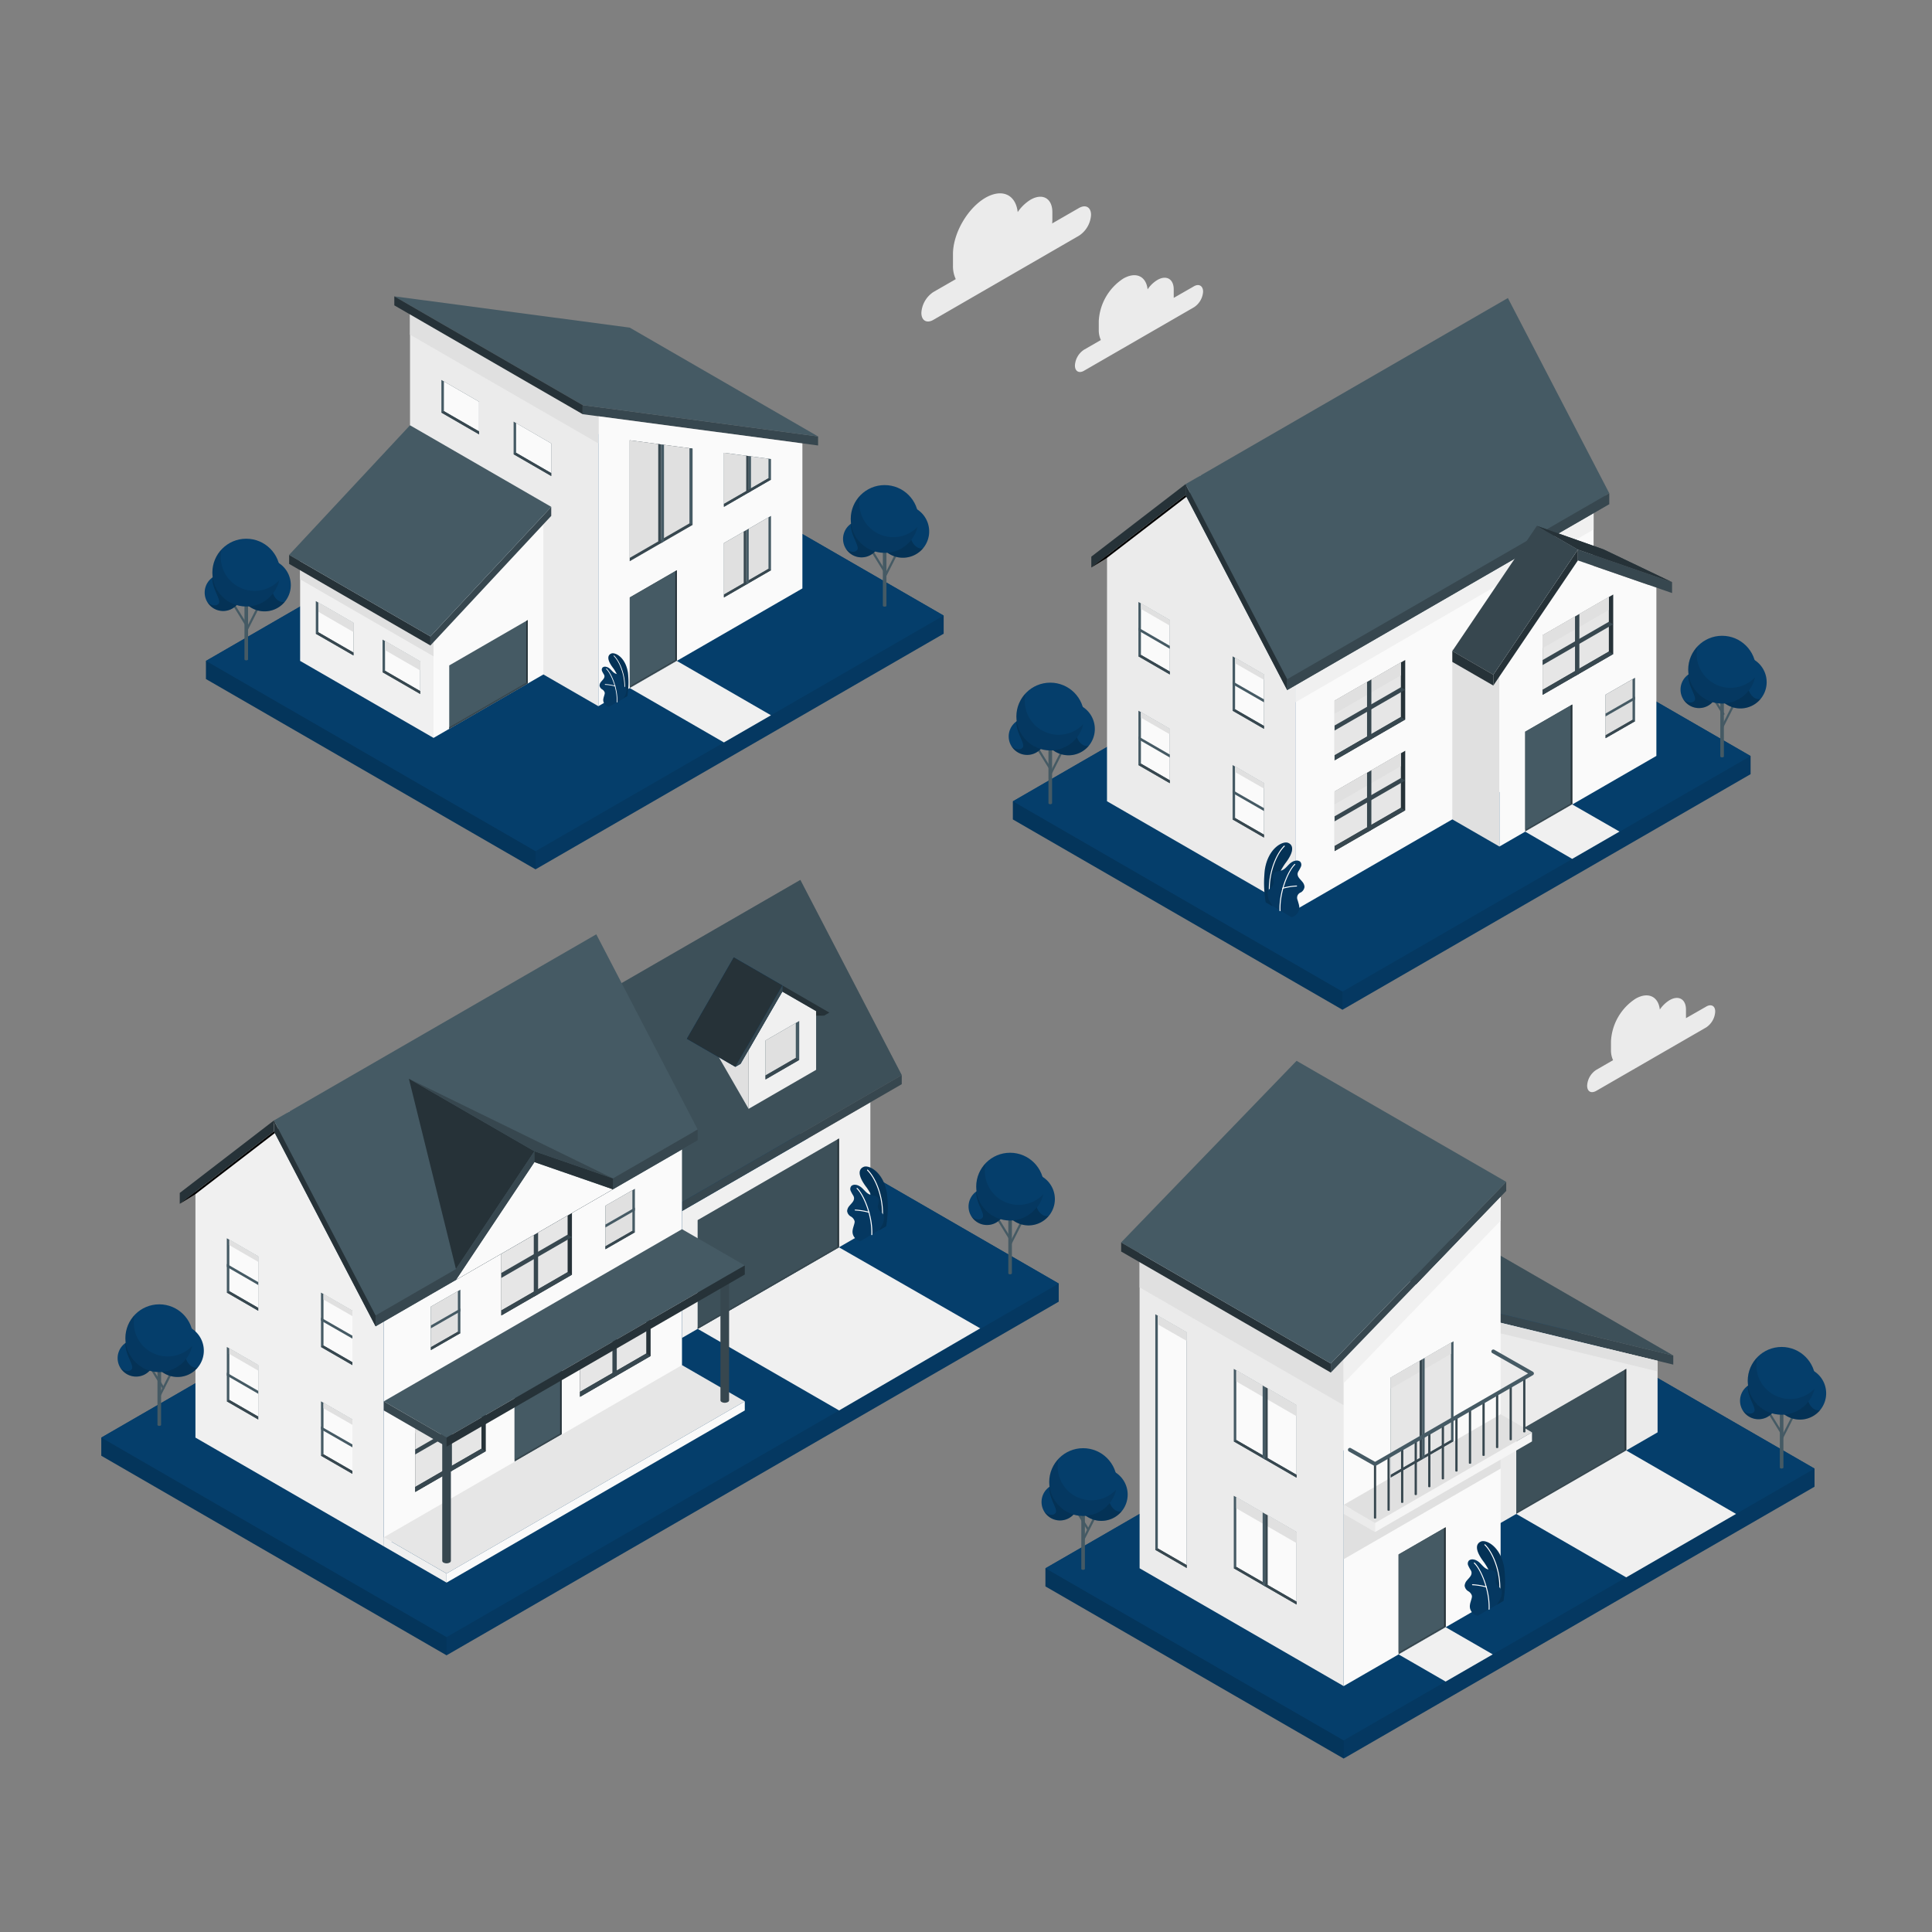 <svg xmlns="http://www.w3.org/2000/svg" viewBox="0 0 500 500"><rect x="0" y="0" width="500" height="500" fill="#808080" stroke="none"/><g id="freepik--house-4--inject-17"><g id="freepik--Yard--inject-17"><polygon points="270.56 410.56 270.56 405.87 392.42 335.52 469.6 380.07 469.6 384.76 347.74 455.11 270.56 410.56" style="fill:#053E6B"></polygon><polygon points="270.56 405.87 347.74 450.42 469.6 380.07 392.42 335.52 270.56 405.87" style="fill:#053E6B"></polygon><polygon points="270.56 405.87 347.74 450.42 347.74 455.11 270.56 410.56 270.56 405.87" style="opacity:0.15"></polygon><polygon points="347.74 450.42 469.6 380.07 469.6 384.76 347.74 455.11 347.74 450.42" style="opacity:0.1"></polygon></g><g id="freepik--House--inject-17"><polygon points="370.07 388.28 384.29 396.49 384.29 340.89 335.54 312.75 335.55 368.35 370.07 388.28" style="fill:#ebebeb"></polygon><polygon points="380.23 340.36 433.04 353.16 433.04 350.81 380.23 338.02 380.23 340.36" style="fill:#37474f"></polygon><polygon points="331.49 309.86 380.23 338.02 433.04 350.81 384.3 322.66 331.49 309.86" style="fill:#455a64"></polygon><polygon points="331.49 309.86 380.23 338.02 433.04 350.81 384.3 322.66 331.49 309.86" style="fill:#37474f;opacity:0.5"></polygon><polygon points="331.49 309.86 380.23 338.02 380.23 340.36 331.49 312.21 331.49 309.86" style="fill:#263238"></polygon><polygon points="384.29 396.49 428.98 370.69 428.98 352.17 384.29 341.35 384.29 396.49" style="fill:#ebebeb"></polygon><polygon points="384.29 344.09 428.98 354.92 428.98 352.17 384.29 341.35 384.29 344.09" style="fill:#e0e0e0"></polygon><polygon points="392.41 391.8 392.41 370.69 420.86 354.28 420.86 375.38 392.41 391.8" style="fill:#455a64"></polygon><polygon points="392.41 391.8 392.41 370.69 420.86 354.28 420.86 375.38 392.41 391.8" style="fill:#37474f;opacity:0.5"></polygon><polygon points="420.86 354.28 420.47 354.5 420.47 375.16 420.86 375.37 420.86 354.28" style="fill:#263238"></polygon><polygon points="420.46 375.17 392.41 391.36 392.41 391.8 420.86 375.38 420.46 375.17" style="fill:#37474f"></polygon><polygon points="347.74 436.36 347.74 351.93 294.93 321.44 294.93 405.87 347.74 436.36" style="fill:#ebebeb"></polygon><polygon points="294.93 321.44 294.93 333.17 347.74 363.66 347.74 351.93 294.93 321.44" style="fill:#e0e0e0"></polygon><polygon points="307.12 344.81 298.99 340.13 298.99 401.1 307.12 405.79 307.12 344.81" style="fill:#455a64"></polygon><polygon points="299.64 400.73 299.64 340.5 307.12 344.81 307.12 405.04 299.64 400.73" style="fill:#fafafa"></polygon><polygon points="299.64 340.5 307.12 344.81 307.12 347.04 299.64 342.75 299.64 340.5" style="fill:#e0e0e0"></polygon><polygon points="298.99 401.1 299.64 400.73 307.12 405.04 307.12 405.79 298.99 401.1" style="fill:#37474f"></polygon><polygon points="335.55 363.66 319.3 354.27 319.3 373.04 335.55 382.42 335.55 363.66" style="fill:#455a64"></polygon><polygon points="319.95 372.67 319.95 354.65 335.55 363.66 335.55 381.67 319.95 372.67" style="fill:#fafafa"></polygon><polygon points="319.95 354.65 319.95 357.52 335.55 366.53 335.55 363.66 319.95 354.65" style="fill:#e0e0e0"></polygon><polygon points="319.3 373.04 319.95 372.67 335.55 381.67 335.55 382.42 319.3 373.04" style="fill:#37474f"></polygon><polygon points="326.77 358.59 327.42 358.96 327.42 377.73 326.77 377.36 326.77 358.59" style="fill:#455a64"></polygon><polygon points="327.42 358.96 327.42 377.73 328.08 377.35 328.08 359.34 327.42 358.96" style="fill:#37474f"></polygon><polygon points="335.55 396.49 319.3 387.11 319.3 405.87 335.55 415.25 335.55 396.49" style="fill:#455a64"></polygon><polygon points="319.95 405.5 319.95 387.48 335.55 396.49 335.55 414.5 319.95 405.5" style="fill:#fafafa"></polygon><polygon points="319.95 387.48 319.95 390.35 335.55 399.36 335.55 396.49 319.95 387.48" style="fill:#e0e0e0"></polygon><polygon points="319.3 405.87 319.95 405.5 335.55 414.5 335.55 415.25 319.3 405.87" style="fill:#37474f"></polygon><polygon points="326.77 391.42 327.42 391.8 327.42 410.56 326.77 410.19 326.77 391.42" style="fill:#455a64"></polygon><polygon points="327.42 391.8 327.42 410.56 328.08 410.19 328.08 392.17 327.42 391.8" style="fill:#37474f"></polygon><polygon points="347.74 351.93 388.36 309.72 388.36 412.91 347.74 436.36 347.74 351.93" style="fill:#fafafa"></polygon><polygon points="388.36 380.07 347.74 403.52 347.74 391.8 388.36 368.16 388.36 380.07" style="fill:#e0e0e0"></polygon><polygon points="347.74 357.97 388.36 315.91 388.36 309.72 347.74 351.93 347.74 357.97" style="fill:#f0f0f0"></polygon><polygon points="359.92 356.51 376.17 347.13 376.17 373.04 359.92 382.42 359.92 356.51" style="fill:#455a64"></polygon><polygon points="375.52 372.67 375.52 347.51 359.92 356.51 359.92 381.67 375.52 372.67" style="fill:#e6e6e6"></polygon><polygon points="375.52 347.51 375.52 350.38 359.92 359.38 359.92 356.51 375.52 347.51" style="fill:#e0e0e0"></polygon><polygon points="376.17 373.04 375.52 372.67 359.92 381.67 359.92 382.42 376.17 373.04" style="fill:#37474f"></polygon><polygon points="368.7 351.45 368.05 351.82 368.05 377.73 368.7 377.36 368.7 351.45" style="fill:#455a64"></polygon><polygon points="368.05 351.82 368.05 377.73 367.39 377.35 367.39 352.2 368.05 351.82" style="fill:#37474f"></polygon><polygon points="361.95 428.16 361.95 402.29 374.14 395.26 374.14 421.12 361.95 428.16" style="fill:#37474f"></polygon><polygon points="373.75 420.83 373.75 395.48 361.95 402.29 361.95 427.64 373.75 420.83" style="fill:#455a64"></polygon><polygon points="374.14 395.26 373.75 395.48 373.75 420.83 374.14 421.12 374.14 395.26" style="fill:#263238"></polygon><polygon points="347.74 389.45 388.36 366 396.48 370.69 355.86 394.14 347.74 389.45" style="fill:#e0e0e0"></polygon><polygon points="347.74 389.45 347.74 391.8 355.86 396.49 355.86 394.14 347.74 389.45" style="fill:#ebebeb"></polygon><polygon points="355.86 394.14 396.48 370.69 396.48 373.04 355.86 396.49 355.86 394.14" style="fill:#f5f5f5"></polygon><path d="M356.15,378.9v13.94a.13.13,0,0,1-.08.12.45.45,0,0,1-.42,0,.13.13,0,0,1-.08-.12V378.9Z" style="fill:#37474f"></path><path d="M359.66,376.87v13.94a.12.12,0,0,1-.08.12.45.45,0,0,1-.42,0,.12.12,0,0,1-.08-.12V376.87Z" style="fill:#37474f"></path><path d="M363.18,374.85v13.94s0,.08-.09.12a.51.51,0,0,1-.42,0,.17.17,0,0,1-.08-.12V374.85Z" style="fill:#37474f"></path><path d="M366.69,372.82v13.94a.15.15,0,0,1-.09.12.45.45,0,0,1-.42,0,.15.15,0,0,1-.08-.12V372.82Z" style="fill:#37474f"></path><path d="M370.2,370.79v13.94a.15.15,0,0,1-.09.12.43.43,0,0,1-.41,0,.15.15,0,0,1-.09-.12V370.79Z" style="fill:#37474f"></path><path d="M373.71,368.76V382.7a.14.14,0,0,1-.09.12.43.43,0,0,1-.41,0,.14.14,0,0,1-.09-.12V368.76Z" style="fill:#37474f"></path><path d="M377.22,366.74v13.94s0,.08-.09.12a.49.49,0,0,1-.41,0q-.09-.06-.09-.12V366.74Z" style="fill:#37474f"></path><path d="M380.73,364.71v13.94a.15.15,0,0,1-.08.12.45.45,0,0,1-.42,0,.15.15,0,0,1-.09-.12V364.71Z" style="fill:#37474f"></path><path d="M384.24,362.68v13.94a.14.14,0,0,1-.08.12.45.45,0,0,1-.42,0,.14.14,0,0,1-.09-.12V362.68Z" style="fill:#37474f"></path><path d="M387.75,360.66V374.6a.14.14,0,0,1-.08.12.51.51,0,0,1-.42,0q-.09-.06-.09-.12V360.66Z" style="fill:#37474f"></path><path d="M391.26,358.63v13.94a.13.13,0,0,1-.08.12.45.45,0,0,1-.42,0,.13.13,0,0,1-.08-.12V358.63Z" style="fill:#37474f"></path><path d="M394.78,356.6v13.94a.14.14,0,0,1-.09.12.45.45,0,0,1-.42,0,.14.14,0,0,1-.08-.12V356.6Z" style="fill:#37474f"></path><path d="M355.86,379.4a.45.45,0,0,1-.25-.07l-6.53-3.7a.5.5,0,0,1,.49-.87l6.29,3.56,39.61-22.87-9.25-5.26a.5.5,0,1,1,.5-.87l10,5.69a.52.52,0,0,1,.25.44.5.5,0,0,1-.25.43l-40.62,23.45A.45.45,0,0,1,355.86,379.4Z" style="fill:#455a64"></path><polygon points="344.41 355.22 389.81 308.21 389.81 305.86 344.41 352.87 344.41 355.22" style="fill:#37474f"></polygon><polygon points="344.41 355.22 290.15 323.89 290.15 321.54 344.41 352.87 344.41 355.22" style="fill:#263238"></polygon><polygon points="335.55 274.54 389.81 305.86 344.41 352.87 290.15 321.54 335.55 274.54" style="fill:#455a64"></polygon><polygon points="420.86 375.38 449.29 391.8 420.86 408.22 392.41 391.8 420.86 375.38" style="fill:#f0f0f0"></polygon><polygon points="374.14 421.12 361.95 428.16 374.13 435.19 386.32 428.15 374.14 421.12" style="fill:#f0f0f0"></polygon></g><g id="freepik--Plants--inject-17"><g id="freepik--plants--inject-17"><path d="M387.37,415.33l1.73-1a29.64,29.64,0,0,0,.2-8.51c-.87-5.53-4.63-7.43-6-6.88s-1.69,2.18.78,5.38A18.45,18.45,0,0,1,387.37,415.33Z" style="fill:#053E6B"></path><g style="opacity:0.2"><path d="M387.37,415.33l1.73-1a29.64,29.64,0,0,0,.2-8.51c-.87-5.53-4.63-7.43-6-6.88s-1.69,2.18.78,5.38A18.45,18.45,0,0,1,387.37,415.33Z"></path></g><path d="M388,413.13h0a.12.12,0,0,1-.11-.14c.72-5.17-1.37-10.84-3.7-13.13a.12.12,0,0,1,0-.17.14.14,0,0,1,.18,0c2.38,2.33,4.5,8.09,3.77,13.35A.11.11,0,0,1,388,413.13Z" style="fill:#fff"></path><path d="M382.56,418.1c-.27.16-.83-.19-1.05-.33a2.63,2.63,0,0,1-.87-1,2.37,2.37,0,0,1-.21-1.46,5.32,5.32,0,0,1,.18-.79c.07-.25.15-.5.22-.75a2,2,0,0,0,.11-.77,2,2,0,0,0-.94-1.19,1.92,1.92,0,0,1-.95-1.43,2.32,2.32,0,0,1,.55-1.31c.3-.38.66-.71.93-1.11a1.56,1.56,0,0,0,.31-1,1.59,1.59,0,0,0-.21-.6,8.47,8.47,0,0,1-.66-1.22,1.2,1.2,0,0,1,.21-1.29,1.43,1.43,0,0,1,1.07-.27,2.45,2.45,0,0,1,1,.35c1,.55,1.56,1.73,2.61,2.15a10.69,10.69,0,0,0,1.27.31,1.59,1.59,0,0,1,1.05.72c.39.77-.33,1.72-.06,2.54s.94,1,1.34,1.65a1.57,1.57,0,0,1,.18.95,4.33,4.33,0,0,1-.4,1.6,11.36,11.36,0,0,1-.87,1.45Z" style="fill:#053E6B"></path><g style="opacity:0.1"><path d="M382.56,418.1c-.27.16-.83-.19-1.05-.33a2.63,2.63,0,0,1-.87-1,2.37,2.37,0,0,1-.21-1.46,5.32,5.32,0,0,1,.18-.79c.07-.25.15-.5.22-.75a2,2,0,0,0,.11-.77,2,2,0,0,0-.94-1.19,1.92,1.92,0,0,1-.95-1.43,2.32,2.32,0,0,1,.55-1.31c.3-.38.66-.71.93-1.11a1.56,1.56,0,0,0,.31-1,1.59,1.59,0,0,0-.21-.6,8.47,8.47,0,0,1-.66-1.22,1.2,1.2,0,0,1,.21-1.29,1.43,1.43,0,0,1,1.07-.27,2.45,2.45,0,0,1,1,.35c1,.55,1.56,1.73,2.61,2.15a10.69,10.69,0,0,0,1.27.31,1.59,1.59,0,0,1,1.05.72c.39.77-.33,1.72-.06,2.54s.94,1,1.34,1.65a1.57,1.57,0,0,1,.18.95,4.33,4.33,0,0,1-.4,1.6,11.36,11.36,0,0,1-.87,1.45Z"></path></g><path d="M385.37,416.6h0a.12.12,0,0,1-.12-.12c.2-4.9-2.1-10.31-3.78-11.88a.12.12,0,1,1,.17-.18c1.71,1.6,4.06,7.1,3.86,12.07A.13.13,0,0,1,385.37,416.6Z" style="fill:#fff"></path><path d="M384.64,410.82h0a16.82,16.82,0,0,0-3.55-.57.12.12,0,0,1-.12-.13.12.12,0,0,1,.13-.12,16.77,16.77,0,0,1,3.62.59.12.12,0,0,1,.08.15A.14.14,0,0,1,384.64,410.82Z" style="fill:#fff"></path></g><rect x="459.22" y="369.1" width="6.81" height="0.56" transform="translate(-76.15 614.68) rotate(-63.09)" style="fill:#455a64"></rect><rect x="459.18" y="365.44" width="0.56" height="5.71" transform="translate(-125.05 296.96) rotate(-31.76)" style="fill:#455a64"></rect><path d="M461.55,365.15v14.64a.26.26,0,0,1-.14.19.76.76,0,0,1-.66,0,.25.25,0,0,1-.13-.19V365.15Z" style="fill:#455a64"></path><path d="M472.61,360.59a6.8,6.8,0,1,1-6.79-6.8A6.79,6.79,0,0,1,472.61,360.59Z" style="fill:#053E6B"></path><path d="M468,358.85c.87-2.76,1.81-3.84,1.22-4.18a6.8,6.8,0,1,0,1.89,10.25C469.05,365.51,466.81,362.43,468,358.85Z" style="opacity:0.2"></path><path d="M459.88,362.52a4.78,4.78,0,1,1-4.77-4.78A4.77,4.77,0,0,1,459.88,362.52Z" style="fill:#053E6B"></path><path d="M455.11,357.74a4.75,4.75,0,0,0-2.8.9c-.12,2.92,2.35,5.76,1.66,6.72s-2.4.37-3-.44a4.77,4.77,0,1,0,4.13-7.18Z" style="opacity:0.2"></path><circle cx="461.08" cy="357.36" r="8.77" style="fill:#053E6B"></circle><path d="M469.61,359.37a8.76,8.76,0,1,1-12.84-9.64,8.89,8.89,0,0,0-2,1.61,8.76,8.76,0,0,0,14.89,8Z" style="opacity:0.1"></path><rect x="278.44" y="395.29" width="6.81" height="0.56" transform="translate(-198.46 467.83) rotate(-63.09)" style="fill:#455a64"></rect><rect x="278.41" y="391.64" width="0.56" height="5.71" transform="matrix(0.85, -0.53, 0.53, 0.85, -165.9, 205.73)" style="fill:#455a64"></rect><path d="M280.77,391.34V406a.22.22,0,0,1-.14.19.68.68,0,0,1-.65,0,.22.22,0,0,1-.14-.19V391.34Z" style="fill:#455a64"></path><path d="M291.84,386.78A6.8,6.8,0,1,1,285,380,6.8,6.8,0,0,1,291.84,386.78Z" style="fill:#053E6B"></path><path d="M287.17,385.05c.88-2.76,1.81-3.84,1.22-4.18a6.8,6.8,0,1,0,1.89,10.24C288.27,391.7,286,388.63,287.17,385.05Z" style="opacity:0.2"></path><path d="M279.11,388.71a4.78,4.78,0,1,1-4.78-4.78A4.78,4.78,0,0,1,279.11,388.71Z" style="fill:#053E6B"></path><path d="M274.33,383.93a4.79,4.79,0,0,0-2.79.9c-.13,2.92,2.35,5.77,1.65,6.72s-2.4.37-3-.44a4.78,4.78,0,1,0,4.13-7.18Z" style="opacity:0.2"></path><circle cx="280.31" cy="383.56" r="8.77" style="fill:#053E6B"></circle><path d="M288.84,385.56A8.77,8.77,0,1,1,276,375.93a8.85,8.85,0,0,0-2.05,1.6,8.91,8.91,0,0,0-.23,2,8.76,8.76,0,0,0,15.13,6Z" style="opacity:0.1"></path></g></g><g id="freepik--house-3--inject-17"><g id="freepik--yard--inject-17"><polygon points="26.21 376.74 26.21 372.05 184.63 280.55 274 332.18 274 336.87 115.57 428.39 26.21 376.74" style="fill:#053E6B"></polygon><polygon points="26.21 372.05 115.57 423.69 274 332.18 184.63 280.55 26.21 372.05" style="fill:#053E6B"></polygon><polygon points="217.12 322.8 180.56 343.91 217.16 365.02 253.68 343.77 217.12 322.8" style="fill:#f0f0f0"></polygon><polygon points="26.21 372.05 115.57 423.69 115.57 428.39 26.21 376.74 26.21 372.05" style="opacity:0.15"></polygon><polygon points="115.57 423.69 274 332.18 274 336.87 115.57 428.39 115.57 423.69" style="opacity:0.1"></polygon></g><g id="freepik--house--inject-17"><polygon points="150.26 260.56 207.13 227.73 233.37 278.24 176.5 311.08 150.26 260.56" style="fill:#455a64"></polygon><polygon points="150.26 260.56 207.13 227.73 233.37 278.24 176.5 311.08 150.26 260.56" style="fill:#37474f;opacity:0.5"></polygon><polygon points="176.5 346.25 225.25 318.11 225.25 285.28 176.5 313.42 176.5 346.25" style="fill:#f0f0f0"></polygon><polygon points="180.56 343.91 180.56 315.77 217.12 294.66 217.12 322.8 180.56 343.91" style="fill:#455a64"></polygon><polygon points="180.56 343.91 180.56 315.77 217.12 294.66 217.12 322.8 180.56 343.91" style="fill:#37474f;opacity:0.5"></polygon><polygon points="217.12 294.66 216.74 294.88 216.74 322.58 217.12 322.79 217.12 294.66" style="fill:#263238"></polygon><polygon points="216.73 322.58 180.56 343.48 180.56 343.91 217.12 322.8 216.73 322.58" style="fill:#37474f"></polygon><polygon points="211.21 276.87 211.21 261.67 202.46 256.62 193.74 271.72 193.74 286.97 211.21 276.87" style="fill:#f0f0f0"></polygon><polygon points="202.46 256.62 213.26 262.85 214.64 262.06 202.46 255.02 202.46 256.62" style="fill:#263238"></polygon><polygon points="193.74 286.97 185.01 271.83 180.56 264.09 193.74 271.72 193.74 286.97" style="fill:#e0e0e0"></polygon><polygon points="213.26 262.85 211.21 262.85 211.21 261.67 213.26 262.85" style="opacity:0.4"></polygon><polygon points="191.66 275.32 202.46 256.62 202.46 255.02 190.31 276.1 191.66 275.32" style="fill:#053E6B"></polygon><polygon points="191.66 275.32 202.46 256.62 202.46 255.02 190.31 276.1 191.66 275.32" style="fill:#37474f"></polygon><polygon points="190.31 276.1 202.46 255.02 189.9 247.76 177.75 268.84 190.31 276.1" style="fill:#053E6B"></polygon><polygon points="190.31 276.1 202.46 255.02 189.9 247.76 177.75 268.84 190.31 276.1" style="fill:#263238"></polygon><polygon points="198.11 269.28 206.84 264.23 206.84 274.31 198.11 279.36 198.11 269.28" style="fill:#455a64"></polygon><polygon points="205.95 273.79 205.95 264.75 198.11 269.28 198.11 278.32 205.95 273.79" style="fill:#e0e0e0"></polygon><polygon points="206.84 274.31 205.95 273.79 198.11 278.32 198.11 279.36 206.84 274.31" style="fill:#37474f"></polygon><polygon points="233.37 278.24 176.5 311.08 176.5 313.42 233.37 280.59 233.37 278.24" style="fill:#37474f"></polygon><polygon points="99.32 334.53 74.95 287.62 50.58 306.39 50.58 372.05 99.32 400.19 99.32 334.53" style="fill:#f0f0f0"></polygon><polygon points="66.83 325.15 58.7 320.46 58.7 334.52 66.83 339.22 66.83 325.15" style="fill:#455a64"></polygon><polygon points="59.35 334.15 59.35 320.83 66.83 325.15 66.83 338.47 59.35 334.15" style="fill:#fafafa"></polygon><polygon points="59.35 320.83 66.83 325.18 66.83 326.57 59.35 322.25 59.35 320.83" style="fill:#e0e0e0"></polygon><polygon points="58.7 334.52 59.35 334.15 66.83 338.47 66.83 339.22 58.7 334.52" style="fill:#37474f"></polygon><polygon points="66.83 332.56 58.7 327.87 58.7 327.11 66.83 331.81 66.83 332.56" style="fill:#455a64"></polygon><polygon points="91.2 339.22 83.07 334.53 83.07 348.6 91.2 353.29 91.2 339.22" style="fill:#455a64"></polygon><polygon points="83.72 348.22 83.72 334.9 91.2 339.22 91.2 352.54 83.72 348.22" style="fill:#fafafa"></polygon><polygon points="83.72 334.9 91.2 339.22 91.2 340.61 83.72 336.32 83.72 334.9" style="fill:#e0e0e0"></polygon><polygon points="83.07 348.6 83.72 348.22 91.2 352.54 91.2 353.29 83.07 348.6" style="fill:#37474f"></polygon><polygon points="91.2 346.43 83.07 341.77 83.07 341.01 91.2 345.67 91.2 346.43" style="fill:#455a64"></polygon><polygon points="66.83 353.29 58.7 348.6 58.7 362.67 66.83 367.36 66.83 353.29" style="fill:#455a64"></polygon><polygon points="59.35 362.29 59.35 348.98 66.83 353.29 66.83 366.61 59.35 362.29" style="fill:#fafafa"></polygon><polygon points="59.35 348.98 66.83 353.32 66.83 354.72 59.35 350.4 59.35 348.98" style="fill:#e0e0e0"></polygon><polygon points="58.7 362.67 59.35 362.29 66.83 366.61 66.83 367.36 58.7 362.67" style="fill:#37474f"></polygon><polygon points="66.83 360.71 58.7 356.01 58.7 355.26 66.83 359.95 66.83 360.71" style="fill:#455a64"></polygon><polygon points="91.2 367.36 83.07 362.67 83.07 376.74 91.2 381.43 91.2 367.36" style="fill:#455a64"></polygon><polygon points="83.72 376.37 83.72 363.05 91.2 367.36 91.2 380.68 83.72 376.37" style="fill:#fafafa"></polygon><polygon points="83.72 363.05 91.2 367.36 91.2 368.75 83.72 364.47 83.72 363.05" style="fill:#e0e0e0"></polygon><polygon points="83.07 376.74 83.72 376.37 91.2 380.68 91.2 381.43 83.07 376.74" style="fill:#37474f"></polygon><polygon points="91.2 374.57 83.07 369.91 83.07 369.16 91.2 373.81 91.2 374.57" style="fill:#455a64"></polygon><polygon points="176.5 355.64 99.32 400.19 99.32 334.53 176.5 289.97 176.5 355.64" style="fill:#fafafa"></polygon><polygon points="133.17 378.28 133.17 354.82 145.35 347.79 145.35 371.24 133.17 378.28" style="fill:#37474f"></polygon><polygon points="144.97 370.95 144.97 348.01 133.17 354.82 133.17 377.76 144.97 370.95" style="fill:#455a64"></polygon><polygon points="145.35 347.79 144.97 348.01 144.97 370.95 145.35 371.24 145.35 347.79" style="fill:#263238"></polygon><polygon points="150.1 342.08 168.38 331.53 168.38 350.94 150.1 361.5 150.1 342.08" style="fill:#263238"></polygon><polygon points="167.25 350.29 167.25 332.18 150.1 342.08 150.1 360.2 167.25 350.29" style="fill:#e6e6e6"></polygon><polygon points="167.25 332.18 167.25 336.4 150.1 346.31 150.1 342.08 167.25 332.18" style="fill:#e0e0e0"></polygon><polygon points="168.38 350.94 167.25 350.29 150.1 360.2 150.1 361.5 168.38 350.94" style="fill:#37474f"></polygon><polygon points="168.38 341.24 167.25 340.58 150.1 350.49 150.1 351.79 168.38 341.24" style="fill:#37474f"></polygon><polygon points="159.62 356 158.49 356.65 158.49 337.23 159.62 336.58 159.62 356" style="fill:#37474f"></polygon><polygon points="107.45 366.7 125.72 356.15 125.72 375.57 107.45 386.12 107.45 366.7" style="fill:#263238"></polygon><polygon points="124.6 374.92 124.6 356.8 107.45 366.7 107.45 384.82 124.6 374.92" style="fill:#e6e6e6"></polygon><polygon points="124.6 356.8 124.6 361.02 107.45 370.93 107.45 366.7 124.6 356.8" style="fill:#e0e0e0"></polygon><polygon points="125.72 375.57 124.6 374.92 107.45 384.82 107.45 386.12 125.72 375.57" style="fill:#37474f"></polygon><polygon points="125.72 365.86 124.6 365.21 107.45 375.12 107.45 376.41 125.72 365.86" style="fill:#37474f"></polygon><polygon points="116.96 380.63 115.84 381.28 115.84 361.86 116.96 361.21 116.96 380.63" style="fill:#37474f"></polygon><polygon points="129.74 321.02 148.02 310.47 148.02 329.89 129.74 340.44 129.74 321.02" style="fill:#263238"></polygon><polygon points="146.9 329.24 146.9 311.12 129.74 321.02 129.74 339.14 146.9 329.24" style="fill:#e6e6e6"></polygon><polygon points="146.9 311.12 146.9 312.98 129.74 322.88 129.74 321.02 146.9 311.12" style="fill:#e0e0e0"></polygon><polygon points="148.02 329.89 146.9 329.24 129.74 339.14 129.74 340.44 148.02 329.89" style="fill:#37474f"></polygon><polygon points="148.02 320.18 146.9 319.53 129.74 329.44 129.74 330.73 148.02 320.18" style="fill:#37474f"></polygon><polygon points="139.26 334.95 138.14 335.6 138.14 316.18 139.26 315.53 139.26 334.95" style="fill:#37474f"></polygon><polygon points="111.51 338.15 119.15 333.77 119.15 345.02 111.51 349.4 111.51 338.15" style="fill:#455a64"></polygon><polygon points="118.5 344.65 118.5 334.14 111.51 338.15 111.51 348.65 118.5 344.65" style="fill:#e0e0e0"></polygon><polygon points="119.15 345.02 118.5 344.65 111.51 348.65 111.51 349.4 119.15 345.02" style="fill:#37474f"></polygon><polygon points="111.51 343.77 119.15 339.39 119.15 338.64 111.51 343.02 111.51 343.77" style="fill:#455a64"></polygon><polygon points="156.68 312.04 164.31 307.66 164.31 318.92 156.68 323.3 156.68 312.04" style="fill:#455a64"></polygon><polygon points="163.66 318.54 163.66 308.04 156.68 312.04 156.68 322.54 163.66 318.54" style="fill:#e0e0e0"></polygon><polygon points="164.31 318.92 163.66 318.54 156.68 322.54 156.68 323.3 164.31 318.92" style="fill:#37474f"></polygon><polygon points="156.68 317.67 164.31 313.29 164.31 312.53 156.68 316.91 156.68 317.67" style="fill:#455a64"></polygon><polygon points="70.89 292.78 97.2 343.25 180.56 295.13 154.32 244.61 70.89 292.78" style="fill:#455a64"></polygon><polygon points="70.89 289.97 97.2 340.44 180.56 292.31 154.32 241.8 70.89 289.97" style="fill:#455a64"></polygon><polygon points="70.89 289.97 70.89 292.78 97.2 343.25 97.2 340.44 70.89 289.97" style="fill:#263238"></polygon><polygon points="97.2 340.44 180.56 292.31 180.56 295.13 97.2 343.25 97.2 340.44" style="fill:#37474f"></polygon><polygon points="46.52 311.55 70.89 292.78 70.89 289.97 46.52 308.73 46.52 311.55" style="fill:#263238"></polygon><polygon points="70.89 292.78 46.52 311.55 50.58 309.05 70.89 293.42 71.13 293.24 70.89 292.78"></polygon><polygon points="118 331.24 158.62 307.79 138.31 300.75 118 331.24" style="fill:#fafafa"></polygon><polygon points="118 328.42 105.82 279.17 138.31 297.94 118 328.42" style="fill:#263238"></polygon><polygon points="138.31 300.75 138.31 297.94 118 328.42 118 331.24 138.31 300.75" style="fill:#37474f"></polygon><polygon points="158.62 307.79 158.62 304.97 138.31 297.94 138.31 300.75 158.62 307.79" style="fill:#263238"></polygon><polygon points="158.62 304.97 105.82 279.17 138.31 297.94 158.62 304.97" style="fill:#37474f"></polygon><polygon points="99.32 397.85 115.57 407.23 192.75 362.67 176.5 353.29 99.32 397.85" style="fill:#e6e6e6"></polygon><polygon points="99.32 397.85 99.32 400.19 115.57 409.58 115.57 407.23 99.32 397.85" style="fill:#f0f0f0"></polygon><polygon points="192.75 362.67 192.75 365.02 115.57 409.58 115.57 407.23 192.75 362.67" style="fill:#fafafa"></polygon><path d="M116.69,368.86v35.08a.56.56,0,0,1-.33.46,1.76,1.76,0,0,1-1.58,0,.56.56,0,0,1-.33-.46V368.86Z" style="fill:#37474f"></path><path d="M188.69,327.31V362.4a.55.55,0,0,1-.33.45,1.76,1.76,0,0,1-1.58,0,.55.55,0,0,1-.33-.45V327.31Z" style="fill:#37474f"></path><polygon points="99.32 362.67 115.57 372.05 192.75 327.49 176.5 318.11 99.32 362.67" style="fill:#455a64"></polygon><polygon points="99.32 362.67 99.32 365.02 115.57 374.4 115.57 372.05 99.32 362.67" style="fill:#37474f"></polygon><polygon points="192.75 327.49 192.75 329.84 115.57 374.4 115.57 372.05 192.75 327.49" style="fill:#263238"></polygon></g><g id="freepik--plants--inject-17"><rect x="259.55" y="318.83" width="6.81" height="0.56" transform="translate(-140.62 409.13) rotate(-63.09)" style="fill:#455a64"></rect><rect x="259.52" y="315.18" width="0.56" height="5.71" transform="translate(-128.49 184.34) rotate(-31.76)" style="fill:#455a64"></rect><path d="M261.88,314.88v14.64a.23.23,0,0,1-.14.19.7.7,0,0,1-.66,0,.22.22,0,0,1-.13-.19V314.88Z" style="fill:#455a64"></path><path d="M273,310.33a6.8,6.8,0,1,1-6.8-6.8A6.8,6.8,0,0,1,273,310.33Z" style="fill:#053E6B"></path><path d="M268.28,308.59c.88-2.76,1.81-3.84,1.22-4.18a6.8,6.8,0,1,0,1.89,10.24C269.38,315.24,267.14,312.17,268.28,308.59Z" style="opacity:0.2"></path><path d="M260.22,312.25a4.78,4.78,0,1,1-4.78-4.78A4.78,4.78,0,0,1,260.22,312.25Z" style="fill:#053E6B"></path><path d="M255.44,307.47a4.79,4.79,0,0,0-2.79.9c-.13,2.92,2.35,5.77,1.65,6.73s-2.4.36-3-.45a4.78,4.78,0,1,0,4.13-7.18Z" style="opacity:0.2"></path><circle cx="261.41" cy="307.1" r="8.77" style="fill:#053E6B"></circle><path d="M270,309.1a8.77,8.77,0,1,1-12.85-9.63,8.63,8.63,0,0,0-2.05,1.61,8.76,8.76,0,0,0,14.9,8Z" style="opacity:0.1"></path><rect x="39.36" y="358.06" width="6.81" height="0.56" transform="translate(-296.12 234.26) rotate(-63.09)" style="fill:#455a64"></rect><rect x="39.32" y="354.41" width="0.56" height="5.71" transform="matrix(0.85, -0.53, 0.53, 0.85, -182.1, 74.33)" style="fill:#455a64"></rect><path d="M41.69,354.11v14.64a.23.23,0,0,1-.14.19.7.7,0,0,1-.66,0,.23.23,0,0,1-.14-.19V354.11Z" style="fill:#455a64"></path><path d="M52.75,349.56a6.8,6.8,0,1,1-6.8-6.8A6.8,6.8,0,0,1,52.75,349.56Z" style="fill:#053E6B"></path><path d="M48.09,347.82c.87-2.76,1.81-3.84,1.21-4.18A6.8,6.8,0,1,0,46,356.36a6.82,6.82,0,0,0,5.25-2.47C49.18,354.47,47,351.4,48.09,347.82Z" style="opacity:0.2"></path><path d="M40,351.48a4.78,4.78,0,1,1-4.78-4.78A4.78,4.78,0,0,1,40,351.48Z" style="fill:#053E6B"></path><path d="M35.24,346.7a4.75,4.75,0,0,0-2.79.91c-.13,2.92,2.35,5.76,1.66,6.72s-2.4.37-3-.44a4.78,4.78,0,1,0,4.12-7.19Z" style="opacity:0.2"></path><circle cx="41.22" cy="346.33" r="8.77" style="fill:#053E6B"></circle><path d="M49.75,348.33a8.77,8.77,0,1,1-12.84-9.63,8.94,8.94,0,0,0-2.06,1.61,8.76,8.76,0,0,0,14.9,8Z" style="opacity:0.1"></path><g id="freepik--plants--inject-17"><path d="M227.6,318.37l1.74-1a29.56,29.56,0,0,0,.2-8.5c-.87-5.53-4.63-7.44-6-6.89s-1.69,2.19.78,5.38A18.42,18.42,0,0,1,227.6,318.37Z" style="fill:#053E6B"></path><g style="opacity:0.2"><path d="M227.6,318.37l1.74-1a29.56,29.56,0,0,0,.2-8.5c-.87-5.53-4.63-7.44-6-6.89s-1.69,2.19.78,5.38A18.42,18.42,0,0,1,227.6,318.37Z"></path></g><path d="M228.23,316.18h0a.12.12,0,0,1-.1-.14c.71-5.18-1.37-10.85-3.71-13.13a.15.15,0,0,1,0-.18.13.13,0,0,1,.18,0c2.38,2.33,4.5,8.09,3.77,13.34A.12.12,0,0,1,228.23,316.18Z" style="fill:#fff"></path><path d="M222.8,321.15c-.27.15-.83-.19-1.05-.33a2.63,2.63,0,0,1-.87-1,2.4,2.4,0,0,1-.21-1.47,5.49,5.49,0,0,1,.18-.78l.22-.76a2,2,0,0,0,.11-.76,2.05,2.05,0,0,0-.94-1.2,1.88,1.88,0,0,1-1-1.43,2.23,2.23,0,0,1,.55-1.3c.3-.38.66-.71.93-1.11a1.58,1.58,0,0,0,.31-1,1.64,1.64,0,0,0-.21-.61,8.93,8.93,0,0,1-.66-1.21,1.2,1.2,0,0,1,.21-1.3,1.42,1.42,0,0,1,1.07-.26,2.45,2.45,0,0,1,1,.35c1,.55,1.56,1.72,2.61,2.15a10.69,10.69,0,0,0,1.27.31,1.59,1.59,0,0,1,1,.72c.38.77-.33,1.72-.06,2.54s.94,1,1.34,1.65a1.57,1.57,0,0,1,.18.95,4.42,4.42,0,0,1-.4,1.6,10.7,10.7,0,0,1-.88,1.44S222.85,321.12,222.8,321.15Z" style="fill:#053E6B"></path><g style="opacity:0.1"><path d="M222.8,321.15c-.27.15-.83-.19-1.05-.33a2.63,2.63,0,0,1-.87-1,2.4,2.4,0,0,1-.21-1.47,5.49,5.49,0,0,1,.18-.78l.22-.76a2,2,0,0,0,.11-.76,2.05,2.05,0,0,0-.94-1.2,1.88,1.88,0,0,1-1-1.43,2.23,2.23,0,0,1,.55-1.3c.3-.38.66-.71.93-1.11a1.58,1.58,0,0,0,.31-1,1.64,1.64,0,0,0-.21-.61,8.93,8.93,0,0,1-.66-1.21,1.2,1.2,0,0,1,.21-1.3,1.42,1.42,0,0,1,1.07-.26,2.45,2.45,0,0,1,1,.35c1,.55,1.56,1.72,2.61,2.15a10.69,10.69,0,0,0,1.27.31,1.59,1.59,0,0,1,1,.72c.38.77-.33,1.72-.06,2.54s.94,1,1.34,1.65a1.57,1.57,0,0,1,.18.95,4.42,4.42,0,0,1-.4,1.6,10.7,10.7,0,0,1-.88,1.44S222.85,321.12,222.8,321.15Z"></path></g><path d="M225.61,319.65h0a.12.12,0,0,1-.12-.13c.2-4.9-2.11-10.3-3.78-11.88a.12.12,0,0,1,0-.17.14.14,0,0,1,.18,0c1.71,1.61,4.06,7.1,3.86,12.07A.13.13,0,0,1,225.61,319.65Z" style="fill:#fff"></path><path d="M224.88,313.86h0a17.16,17.16,0,0,0-3.55-.58.12.12,0,0,1-.12-.12.11.11,0,0,1,.13-.12,17,17,0,0,1,3.61.58.13.13,0,0,1,.09.16A.13.13,0,0,1,224.88,313.86Z" style="fill:#fff"></path></g></g></g><g id="freepik--house-2--inject-17"><g id="freepik--yard--inject-17"><polygon points="262.13 212.07 262.13 207.38 367.73 146.41 453.05 195.66 453.05 200.35 347.43 261.32 262.13 212.07" style="fill:#053E6B"></polygon><polygon points="262.13 207.38 347.43 256.63 453.05 195.66 367.73 146.41 262.13 207.38" style="fill:#053E6B"></polygon><polygon points="262.13 207.38 347.43 256.63 347.43 261.32 262.13 212.07 262.13 207.38" style="opacity:0.15"></polygon><polygon points="347.43 256.63 453.05 195.66 453.05 200.35 347.43 261.32 347.43 256.63" style="opacity:0.1"></polygon></g><g id="freepik--house--inject-17"><polygon points="335.24 169.86 310.87 122.96 286.5 141.72 286.49 207.36 335.24 235.5 335.24 169.86" style="fill:#ebebeb"></polygon><polygon points="302.74 160.48 294.62 155.79 294.62 169.86 302.74 174.55 302.74 160.48" style="fill:#455a64"></polygon><polygon points="295.27 169.48 295.27 156.16 302.74 160.48 302.74 173.8 295.27 169.48" style="fill:#fafafa"></polygon><polygon points="295.27 156.16 302.74 160.51 302.74 161.91 295.27 157.59 295.27 156.16" style="fill:#e0e0e0"></polygon><polygon points="294.62 169.86 295.27 169.48 302.74 173.8 302.74 174.55 294.62 169.86" style="fill:#37474f"></polygon><polygon points="302.74 167.9 294.62 163.2 294.62 162.44 302.74 167.14 302.74 167.9" style="fill:#455a64"></polygon><polygon points="327.12 174.55 318.99 169.86 318.99 183.93 327.12 188.62 327.12 174.55" style="fill:#455a64"></polygon><polygon points="319.64 183.56 319.64 170.24 327.12 174.55 327.12 187.87 319.64 183.56" style="fill:#fafafa"></polygon><polygon points="319.64 170.24 327.12 174.55 327.12 175.94 319.64 171.66 319.64 170.24" style="fill:#e0e0e0"></polygon><polygon points="318.99 183.93 319.64 183.56 327.12 187.87 327.12 188.62 318.99 183.93" style="fill:#37474f"></polygon><polygon points="327.12 181.76 318.99 177.1 318.99 176.34 327.12 181 327.12 181.76" style="fill:#455a64"></polygon><polygon points="302.74 188.63 294.62 183.93 294.62 198 302.74 202.69 302.74 188.63" style="fill:#455a64"></polygon><polygon points="295.27 197.62 295.27 184.31 302.74 188.63 302.74 201.94 295.27 197.62" style="fill:#fafafa"></polygon><polygon points="295.27 184.31 302.74 188.66 302.74 190.05 295.27 185.73 295.27 184.31" style="fill:#e0e0e0"></polygon><polygon points="294.62 198 295.27 197.62 302.74 201.94 302.74 202.69 294.62 198" style="fill:#37474f"></polygon><polygon points="302.74 196.04 294.62 191.34 294.62 190.59 302.74 195.28 302.74 196.04" style="fill:#455a64"></polygon><polygon points="327.12 202.69 318.99 198 318.99 212.07 327.12 216.76 327.12 202.69" style="fill:#455a64"></polygon><polygon points="319.64 211.7 319.64 198.38 327.12 202.69 327.12 216.01 319.64 211.7" style="fill:#fafafa"></polygon><polygon points="319.64 198.38 327.12 202.69 327.12 204.09 319.64 199.8 319.64 198.38" style="fill:#e0e0e0"></polygon><polygon points="318.99 212.07 319.64 211.7 327.12 216.01 327.12 216.76 318.99 212.07" style="fill:#37474f"></polygon><polygon points="327.12 209.9 318.99 205.24 318.99 204.49 327.12 209.15 327.12 209.9" style="fill:#455a64"></polygon><polygon points="412.42 190.94 335.24 235.5 335.24 169.86 412.42 125.3 412.42 190.94" style="fill:#fafafa"></polygon><polygon points="335.24 181.76 412.42 137.03 412.42 125.3 335.24 169.86 335.24 181.76" style="fill:#f0f0f0"></polygon><polygon points="345.39 204.85 363.67 194.29 363.67 209.71 345.39 220.26 345.39 204.85" style="fill:#263238"></polygon><polygon points="362.55 209.06 362.55 194.94 345.39 204.85 345.39 218.96 362.55 209.06" style="fill:#e6e6e6"></polygon><polygon points="362.55 194.94 362.55 198.29 345.39 208.19 345.39 204.85 362.55 194.94" style="fill:#e0e0e0"></polygon><polygon points="363.67 209.71 362.55 209.06 345.39 218.96 345.39 220.26 363.67 209.71" style="fill:#37474f"></polygon><polygon points="363.67 202 362.55 201.35 345.39 211.26 345.39 212.56 363.67 202" style="fill:#37474f"></polygon><polygon points="354.91 214.77 353.79 215.42 353.79 200 354.91 199.35 354.91 214.77" style="fill:#37474f"></polygon><polygon points="345.39 181.35 363.67 170.8 363.67 186.21 345.39 196.77 345.39 181.35" style="fill:#263238"></polygon><polygon points="362.55 185.56 362.55 171.45 345.39 181.35 345.39 195.47 362.55 185.56" style="fill:#e6e6e6"></polygon><polygon points="362.55 171.45 362.55 174.79 345.39 184.7 345.39 181.35 362.55 171.45" style="fill:#e0e0e0"></polygon><polygon points="363.67 186.21 362.55 185.56 345.39 195.47 345.39 196.77 363.67 186.21" style="fill:#37474f"></polygon><polygon points="363.67 178.51 362.55 177.86 345.39 187.76 345.39 189.06 363.67 178.51" style="fill:#37474f"></polygon><polygon points="354.91 191.27 353.79 191.92 353.79 176.5 354.91 175.86 354.91 191.27" style="fill:#37474f"></polygon><polygon points="306.81 128.11 333.12 178.59 416.48 130.46 390.24 79.94 306.81 128.11" style="fill:#455a64"></polygon><polygon points="306.81 125.3 333.12 175.78 416.48 127.65 390.24 77.13 306.81 125.3" style="fill:#455a64"></polygon><polygon points="306.81 125.3 306.81 128.11 333.12 178.59 333.12 175.78 306.81 125.3" style="fill:#263238"></polygon><polygon points="333.12 175.78 416.48 127.65 416.48 130.46 333.12 178.59 333.12 175.78" style="fill:#37474f"></polygon><polygon points="282.43 146.88 306.81 128.11 306.81 125.3 282.43 144.06 282.43 146.88" style="fill:#263238"></polygon><polygon points="306.81 128.11 282.43 146.88 286.49 144.38 306.81 128.75 307.04 128.57 306.81 128.11"></polygon><polygon points="375.86 212.05 388.05 219.08 388.05 175.03 375.86 167.99 375.86 212.05" style="fill:#e0e0e0"></polygon><polygon points="388.05 219.08 428.67 195.63 428.67 150.18 388.05 173.63 388.05 219.08" style="fill:#fafafa"></polygon><polygon points="388.05 175.09 428.67 152.07 408.36 145.04 388.05 175.09" style="fill:#fafafa"></polygon><polygon points="408.36 145.04 408.36 142.22 386.47 174.62 386.47 177.42 408.36 145.04" style="fill:#263238"></polygon><polygon points="408.36 142.22 397.74 136.09 375.86 168.49 386.47 174.62 408.36 142.22" style="fill:#37474f"></polygon><polygon points="386.47 174.62 375.86 168.49 375.86 171.3 386.47 177.42 386.47 174.62" style="fill:#263238"></polygon><polygon points="432.73 153.48 432.73 150.66 408.36 142.22 408.36 145.04 432.73 153.48" style="fill:#37474f"></polygon><polygon points="432.73 150.66 415 142.18 397.74 136.09 408.36 142.22 432.73 150.66" style="fill:#37474f"></polygon><polygon points="432.73 150.66 415 142.18 397.74 136.09 408.36 142.22 432.73 150.66" style="fill:#263238"></polygon><polygon points="394.72 215.23 394.72 189.36 406.91 182.33 406.91 208.19 394.72 215.23" style="fill:#37474f"></polygon><polygon points="406.52 207.9 406.52 182.55 394.72 189.36 394.72 214.72 406.52 207.9" style="fill:#455a64"></polygon><polygon points="406.91 182.33 406.52 182.55 406.52 207.9 406.91 208.19 406.91 182.33" style="fill:#263238"></polygon><polygon points="415.52 179.78 423.15 175.4 423.15 186.66 415.52 191.04 415.52 179.78" style="fill:#455a64"></polygon><polygon points="422.5 186.28 422.5 175.78 415.52 179.78 415.52 190.29 422.5 186.28" style="fill:#e0e0e0"></polygon><polygon points="423.15 186.66 422.5 186.28 415.52 190.29 415.52 191.04 423.15 186.66" style="fill:#37474f"></polygon><polygon points="415.52 185.41 423.15 181.03 423.15 180.28 415.52 184.66 415.52 185.41" style="fill:#455a64"></polygon><polygon points="399.22 164.41 417.5 153.86 417.5 169.27 399.22 179.82 399.22 164.41" style="fill:#263238"></polygon><polygon points="416.37 168.62 416.37 154.5 399.22 164.41 399.22 178.53 416.37 168.62" style="fill:#e6e6e6"></polygon><polygon points="416.37 154.5 416.37 157.85 399.22 167.76 399.22 164.41 416.37 154.5" style="fill:#e0e0e0"></polygon><polygon points="417.5 169.27 416.37 168.62 399.22 178.53 399.22 179.82 417.5 169.27" style="fill:#37474f"></polygon><polygon points="417.5 161.56 416.37 160.91 399.22 170.82 399.22 172.12 417.5 161.56" style="fill:#37474f"></polygon><polygon points="408.74 174.33 407.61 174.98 407.61 159.56 408.74 158.91 408.74 174.33" style="fill:#37474f"></polygon><polygon points="394.69 215.21 406.88 208.18 419.12 215.21 406.88 222.28 394.69 215.21" style="fill:#f0f0f0"></polygon></g><g id="freepik--plants--inject-17"><g id="freepik--plants--inject-17"><path d="M329.29,234.52l-1.73-1a29.78,29.78,0,0,1-.21-8.5c.87-5.53,4.63-7.44,6-6.89s1.69,2.19-.78,5.38A18.42,18.42,0,0,0,329.29,234.52Z" style="fill:#053E6B"></path><g style="opacity:0.2"><path d="M329.29,234.52l-1.73-1a29.78,29.78,0,0,1-.21-8.5c.87-5.53,4.63-7.44,6-6.89s1.69,2.19-.78,5.38A18.42,18.42,0,0,0,329.29,234.52Z"></path></g><path d="M328.66,232.33h0a.13.13,0,0,0,.1-.14c-.71-5.18,1.37-10.85,3.71-13.13a.15.15,0,0,0,0-.18.13.13,0,0,0-.18,0c-2.38,2.33-4.5,8.09-3.77,13.34A.13.13,0,0,0,328.66,232.33Z" style="fill:#fff"></path><path d="M334.09,237.3c.27.15.83-.19,1.05-.34a2.53,2.53,0,0,0,.87-1,2.48,2.48,0,0,0,.22-1.47,6.82,6.82,0,0,0-.19-.78l-.22-.76a1.47,1.47,0,0,1,.84-2,1.91,1.91,0,0,0,.94-1.43,2.2,2.2,0,0,0-.55-1.3c-.3-.38-.66-.72-.93-1.11a1.58,1.58,0,0,1-.31-1,1.64,1.64,0,0,1,.21-.61,8.47,8.47,0,0,0,.66-1.22,1.19,1.19,0,0,0-.21-1.29,1.42,1.42,0,0,0-1.07-.26,2.45,2.45,0,0,0-1,.35c-1,.55-1.55,1.72-2.61,2.15-.4.16-.85.19-1.27.31a1.55,1.55,0,0,0-1,.72c-.38.77.33,1.72.06,2.53s-.94,1-1.34,1.66a1.54,1.54,0,0,0-.18.95,4.42,4.42,0,0,0,.4,1.6,10.7,10.7,0,0,0,.88,1.44S334.05,237.27,334.09,237.3Z" style="fill:#053E6B"></path><g style="opacity:0.1"><path d="M334.09,237.3c.27.15.83-.19,1.05-.34a2.53,2.53,0,0,0,.87-1,2.48,2.48,0,0,0,.22-1.47,6.82,6.82,0,0,0-.19-.78l-.22-.76a1.47,1.47,0,0,1,.84-2,1.91,1.91,0,0,0,.94-1.43,2.2,2.2,0,0,0-.55-1.3c-.3-.38-.66-.72-.93-1.11a1.58,1.58,0,0,1-.31-1,1.64,1.64,0,0,1,.21-.61,8.47,8.47,0,0,0,.66-1.22,1.19,1.19,0,0,0-.21-1.29,1.42,1.42,0,0,0-1.07-.26,2.45,2.45,0,0,0-1,.35c-1,.55-1.55,1.72-2.61,2.15-.4.16-.85.19-1.27.31a1.55,1.55,0,0,0-1,.72c-.38.77.33,1.72.06,2.53s-.94,1-1.34,1.66a1.54,1.54,0,0,0-.18.95,4.42,4.42,0,0,0,.4,1.6,10.7,10.7,0,0,0,.88,1.44S334.05,237.27,334.09,237.3Z"></path></g><path d="M331.28,235.8h0a.12.12,0,0,0,.12-.13c-.2-4.9,2.11-10.31,3.78-11.88a.12.12,0,0,0,0-.17.12.12,0,0,0-.17,0c-1.72,1.61-4.07,7.1-3.87,12.07A.13.13,0,0,0,331.28,235.8Z" style="fill:#fff"></path><path d="M332,230h0a16.44,16.44,0,0,1,3.55-.58.12.12,0,0,0,.12-.13.11.11,0,0,0-.13-.11,16.32,16.32,0,0,0-3.61.58.12.12,0,0,0-.09.15A.13.13,0,0,0,332,230Z" style="fill:#fff"></path></g><rect x="443.81" y="185.04" width="6.81" height="0.56" transform="translate(79.53 500.21) rotate(-63.09)" style="fill:#455a64"></rect><rect x="443.78" y="181.39" width="0.56" height="5.71" transform="matrix(0.85, -0.53, 0.53, 0.85, -30.49, 261.29)" style="fill:#455a64"></rect><path d="M446.14,181.1v14.64a.25.25,0,0,1-.13.19.76.76,0,0,1-.66,0,.26.26,0,0,1-.14-.19V181.1Z" style="fill:#455a64"></path><path d="M457.21,176.54a6.8,6.8,0,1,1-6.8-6.8A6.8,6.8,0,0,1,457.21,176.54Z" style="fill:#053E6B"></path><path d="M452.54,174.8c.88-2.76,1.81-3.84,1.22-4.18a6.8,6.8,0,1,0,1.9,10.25C453.64,181.45,451.41,178.38,452.54,174.8Z" style="opacity:0.2"></path><path d="M444.48,178.46a4.78,4.78,0,1,1-4.78-4.77A4.78,4.78,0,0,1,444.48,178.46Z" style="fill:#053E6B"></path><path d="M439.7,173.69a4.74,4.74,0,0,0-2.79.9c-.13,2.92,2.35,5.76,1.66,6.72s-2.4.37-3-.44a4.78,4.78,0,1,0,4.13-7.18Z" style="opacity:0.2"></path><circle cx="445.68" cy="173.31" r="8.77" style="fill:#053E6B"></circle><path d="M454.21,175.32a8.77,8.77,0,1,1-12.85-9.64,8.89,8.89,0,0,0-2.05,1.61,8.77,8.77,0,0,0,14.9,8Z" style="opacity:0.1"></path><rect x="269.95" y="197.17" width="6.81" height="0.56" transform="translate(-26.45 351.81) rotate(-63.09)" style="fill:#455a64"></rect><rect x="269.91" y="193.52" width="0.56" height="5.71" transform="translate(-62.9 171.6) rotate(-31.76)" style="fill:#455a64"></rect><path d="M272.28,193.22v14.64a.23.23,0,0,1-.14.19.7.7,0,0,1-.66,0,.23.23,0,0,1-.14-.19V193.22Z" style="fill:#455a64"></path><path d="M283.34,188.67a6.8,6.8,0,1,1-6.8-6.8A6.79,6.79,0,0,1,283.34,188.67Z" style="fill:#053E6B"></path><path d="M278.67,186.93c.88-2.76,1.82-3.84,1.22-4.18a6.79,6.79,0,1,0,1.9,10.24C279.77,193.58,277.54,190.51,278.67,186.93Z" style="opacity:0.2"></path><path d="M270.61,190.59a4.78,4.78,0,1,1-4.78-4.78A4.78,4.78,0,0,1,270.61,190.59Z" style="fill:#053E6B"></path><path d="M265.83,185.81a4.81,4.81,0,0,0-2.79.9c-.13,2.92,2.35,5.77,1.66,6.72s-2.4.37-3-.44a4.78,4.78,0,1,0,4.13-7.18Z" style="opacity:0.2"></path><circle cx="271.81" cy="185.44" r="8.77" style="fill:#053E6B"></circle><path d="M280.34,187.44a8.77,8.77,0,1,1-12.84-9.63,8.49,8.49,0,0,0-2.06,1.61,8.76,8.76,0,0,0,14.9,8Z" style="opacity:0.1"></path></g></g><g id="freepik--house-1--inject-17"><polygon points="53.3 175.73 53.3 171.04 158.9 110.07 244.22 159.31 244.22 164 138.6 224.98 53.3 175.73" style="fill:#053E6B"></polygon><polygon points="53.3 171.04 138.6 220.29 244.22 159.31 158.9 110.07 53.3 171.04" style="fill:#053E6B"></polygon><polygon points="53.3 171.04 138.6 220.29 138.6 224.98 53.3 175.73 53.3 171.04" style="opacity:0.15"></polygon><polygon points="138.6 220.29 244.22 159.31 244.22 164 138.6 224.98 138.6 220.29" style="opacity:0.1"></polygon><polygon points="140.63 174.55 154.85 182.76 154.85 107.72 106.11 79.57 106.11 154.62 140.63 174.55" style="fill:#ebebeb"></polygon><polygon points="154.85 114.75 106.11 86.61 106.11 79.57 154.85 107.72 154.85 114.75" style="fill:#e0e0e0"></polygon><polygon points="123.98 103.96 114.23 98.33 114.23 106.78 123.98 112.41 123.98 103.96" style="fill:#455a64"></polygon><polygon points="114.88 106.4 114.88 98.71 123.98 103.96 123.98 111.65 114.88 106.4" style="fill:#fafafa"></polygon><polygon points="114.23 106.78 114.88 106.4 123.98 111.65 123.98 112.41 114.23 106.78" style="fill:#37474f"></polygon><polygon points="142.66 114.75 132.92 109.12 132.92 117.56 142.66 123.19 142.66 114.75" style="fill:#455a64"></polygon><polygon points="133.57 117.18 133.57 109.49 142.66 114.75 142.66 122.44 133.57 117.18" style="fill:#fafafa"></polygon><polygon points="132.92 117.56 133.57 117.18 142.66 122.44 142.66 123.19 132.92 117.56" style="fill:#37474f"></polygon><polygon points="150.79 107.19 211.72 115.29 211.72 112.95 150.79 104.84 150.79 107.19" style="fill:#37474f"></polygon><polygon points="102.05 76.69 150.79 104.84 211.72 112.95 162.98 84.79 102.05 76.69" style="fill:#455a64"></polygon><polygon points="102.05 76.69 150.79 104.84 150.79 107.19 102.05 79.03 102.05 76.69" style="fill:#263238"></polygon><polygon points="154.85 182.76 207.66 152.28 207.66 114.75 154.85 107.72 154.85 182.76" style="fill:#fafafa"></polygon><polygon points="162.98 178.07 162.98 154.62 175.16 147.58 175.16 171.04 162.98 178.07" style="fill:#37474f"></polygon><polygon points="174.78 170.75 174.78 147.81 162.98 154.62 162.98 177.56 174.78 170.75" style="fill:#455a64"></polygon><polygon points="175.16 147.58 174.78 147.81 174.78 170.75 175.16 171.04 175.16 147.58" style="fill:#263238"></polygon><polygon points="187.35 140.55 199.53 133.51 199.53 147.58 187.35 154.62 187.35 140.55" style="fill:#455a64"></polygon><polygon points="198.88 147.21 198.88 133.89 187.35 140.55 187.35 153.87 198.88 147.21" style="fill:#e0e0e0"></polygon><polygon points="199.53 147.58 198.88 147.21 187.35 153.87 187.35 154.62 199.53 147.58" style="fill:#37474f"></polygon><polygon points="193.77 136.84 193.12 137.22 193.12 151.29 193.77 150.92 193.77 136.84" style="fill:#455a64"></polygon><polygon points="193.12 137.22 193.12 151.29 192.47 150.92 192.47 137.59 193.12 137.22" style="fill:#37474f"></polygon><polygon points="179.22 135.86 179.22 116.1 162.97 113.94 162.97 145.24 179.22 135.86" style="fill:#e0e0e0"></polygon><polygon points="179.22 135.86 179.22 116.1 162.97 113.94 162.97 145.24 179.22 135.86" style="fill:#37474f"></polygon><polygon points="178.48 116 162.97 113.94 162.97 144.38 178.48 135.42 178.48 116" style="fill:#e0e0e0"></polygon><polygon points="178.48 116 179.22 116.1 179.22 135.86 178.48 135.42 178.48 116" style="fill:#455a64"></polygon><polygon points="171.84 140.12 171.84 115.12 171.1 115.02 171.1 140.55 171.84 140.12" style="fill:#455a64"></polygon><polygon points="171.1 115.02 171.1 140.55 170.35 140.12 170.35 114.92 171.1 115.02" style="fill:#37474f"></polygon><polygon points="187.35 131.17 187.35 117.18 199.53 118.8 199.53 124.13 187.35 131.17" style="fill:#455a64"></polygon><polygon points="198.88 123.76 198.88 118.72 187.35 117.18 187.35 130.42 198.88 123.76" style="fill:#e0e0e0"></polygon><polygon points="193.77 127.46 193.12 127.09 193.12 117.95 193.77 118.03 193.77 127.46" style="fill:#37474f"></polygon><polygon points="193.77 118.03 193.77 127.46 194.36 127.09 194.36 118.12 193.77 118.03" style="fill:#455a64"></polygon><polygon points="199.53 124.13 198.88 123.76 187.35 130.42 187.35 131.17 199.53 124.13" style="fill:#37474f"></polygon><polygon points="112.2 190.97 77.67 171.04 77.67 142.89 112.2 162.83 112.2 190.97" style="fill:#f0f0f0"></polygon><polygon points="112.2 162.83 112.2 169.86 77.67 149.93 77.67 142.89 112.2 162.83" style="fill:#e0e0e0"></polygon><polygon points="91.48 161.19 81.73 155.56 81.73 164.01 91.48 169.63 91.48 161.19" style="fill:#455a64"></polygon><polygon points="82.39 163.63 82.39 155.94 91.48 161.19 91.48 168.88 82.39 163.63" style="fill:#fafafa"></polygon><polygon points="82.39 155.97 82.39 158.33 91.48 163.58 91.48 161.23 82.39 155.97" style="fill:#e0e0e0"></polygon><polygon points="81.73 164.01 82.39 163.63 91.48 168.88 91.48 169.63 81.73 164.01" style="fill:#37474f"></polygon><polygon points="108.75 171.16 99 165.53 99 173.97 108.75 179.6 108.75 171.16" style="fill:#455a64"></polygon><polygon points="99.65 173.59 99.65 165.91 108.75 171.16 108.75 178.85 99.65 173.59" style="fill:#fafafa"></polygon><polygon points="99.65 165.91 99.65 168.26 108.75 173.51 108.75 171.16 99.65 165.91" style="fill:#e0e0e0"></polygon><polygon points="99 173.97 99.65 173.59 108.75 178.85 108.75 179.6 99 173.97" style="fill:#37474f"></polygon><polygon points="112.2 190.97 140.63 174.55 140.63 132.34 112.2 162.83 112.2 190.97" style="fill:#fafafa"></polygon><polygon points="116.26 188.63 116.26 172.21 136.57 160.48 136.57 176.9 116.26 188.63" style="fill:#455a64"></polygon><polygon points="136.57 160.48 136.19 160.7 136.19 176.68 136.57 176.89 136.57 160.48" style="fill:#263238"></polygon><polygon points="136.18 176.68 116.26 188.19 116.26 188.63 136.57 176.9 136.18 176.68" style="fill:#37474f"></polygon><polygon points="111.39 167.05 142.66 133.51 142.66 131.17 111.39 164.7 111.39 167.05" style="fill:#37474f"></polygon><polygon points="111.39 167.05 74.83 145.94 74.83 143.6 111.39 164.7 111.39 167.05" style="fill:#263238"></polygon><polygon points="106.11 110.06 142.66 131.17 111.39 164.7 74.83 143.6 106.11 110.06" style="fill:#455a64"></polygon><polygon points="175.16 171.04 199.53 185.11 187.35 192.14 162.98 178.07 175.16 171.04" style="fill:#f0f0f0"></polygon><g id="freepik--plants--inject-17"><rect x="227.08" y="146.05" width="6.81" height="0.56" transform="translate(-4.32 285.61) rotate(-63.09)" style="fill:#455a64"></rect><rect x="227.04" y="142.39" width="0.56" height="5.71" transform="translate(-42.42 141.39) rotate(-31.76)" style="fill:#455a64"></rect><path d="M229.41,142.1v14.64c0,.07,0,.13-.14.19a.76.76,0,0,1-.66,0,.23.23,0,0,1-.13-.19V142.1Z" style="fill:#455a64"></path><path d="M240.47,137.54a6.8,6.8,0,1,1-6.79-6.8A6.79,6.79,0,0,1,240.47,137.54Z" style="fill:#053E6B"></path><path d="M235.81,135.8c.87-2.76,1.81-3.84,1.21-4.17a6.64,6.64,0,0,0-3.34-.89,6.8,6.8,0,1,0,5.24,11.13C236.91,142.46,234.67,139.38,235.81,135.8Z" style="opacity:0.2"></path><path d="M227.74,139.47a4.78,4.78,0,1,1-4.77-4.78A4.78,4.78,0,0,1,227.74,139.47Z" style="fill:#053E6B"></path><path d="M223,134.69a4.75,4.75,0,0,0-2.8.9c-.13,2.92,2.35,5.76,1.66,6.72s-2.4.37-3-.44a4.77,4.77,0,1,0,4.13-7.18Z" style="opacity:0.2"></path><circle cx="228.94" cy="134.31" r="8.77" style="fill:#053E6B"></circle><path d="M237.47,136.32a8.76,8.76,0,1,1-12.84-9.64,9,9,0,0,0-2,1.61,8.76,8.76,0,0,0,14.89,8Z" style="opacity:0.1"></path><rect x="61.87" y="159.92" width="6.81" height="0.56" transform="translate(-107.12 145.89) rotate(-63.09)" style="fill:#455a64"></rect><rect x="61.83" y="156.27" width="0.56" height="5.71" transform="translate(-74.45 56.51) rotate(-31.76)" style="fill:#455a64"></rect><path d="M64.2,156v14.63a.23.23,0,0,1-.14.19.7.7,0,0,1-.66,0,.22.22,0,0,1-.13-.19V156Z" style="fill:#455a64"></path><path d="M75.26,151.42a6.8,6.8,0,1,1-6.79-6.8A6.8,6.8,0,0,1,75.26,151.42Z" style="fill:#053E6B"></path><path d="M70.6,149.68c.87-2.76,1.81-3.84,1.21-4.18a6.8,6.8,0,1,0,1.9,10.25C71.7,156.33,69.46,153.26,70.6,149.68Z" style="opacity:0.2"></path><path d="M62.53,153.34a4.78,4.78,0,1,1-4.77-4.77A4.78,4.78,0,0,1,62.53,153.34Z" style="fill:#053E6B"></path><path d="M57.76,148.57a4.75,4.75,0,0,0-2.8.9c-.13,2.92,2.35,5.76,1.66,6.72s-2.4.37-3-.44a4.77,4.77,0,1,0,4.13-7.18Z" style="opacity:0.2"></path><circle cx="63.73" cy="148.19" r="8.77" style="fill:#053E6B"></circle><path d="M72.26,150.19a8.76,8.76,0,1,1-12.84-9.63,8.68,8.68,0,0,0-2.05,1.61,8.75,8.75,0,0,0,14.89,8Z" style="opacity:0.1"></path><g id="freepik--plants--inject-17"><path d="M161.11,180.88l1.24-.71a21.18,21.18,0,0,0,.15-6.1c-.62-4-3.32-5.33-4.3-4.93s-1.21,1.57.56,3.85A13.22,13.22,0,0,1,161.11,180.88Z" style="fill:#053E6B"></path><g style="opacity:0.2"><path d="M161.11,180.88l1.24-.71a21.18,21.18,0,0,0,.15-6.1c-.62-4-3.32-5.33-4.3-4.93s-1.21,1.57.56,3.85A13.22,13.22,0,0,1,161.11,180.88Z"></path></g><path d="M161.56,179.3h0a.08.08,0,0,1-.07-.1c.51-3.71-1-7.77-2.66-9.41a.09.09,0,0,1,0-.12.07.07,0,0,1,.12,0c1.71,1.66,3.23,5.79,2.71,9.56A.09.09,0,0,1,161.56,179.3Z" style="fill:#fff"></path><path d="M157.67,182.86c-.19.12-.6-.13-.75-.23a1.8,1.8,0,0,1-.62-.72,1.72,1.72,0,0,1-.16-1,5.07,5.07,0,0,1,.13-.56c.06-.18.11-.36.16-.54a1.5,1.5,0,0,0,.08-.55,1.47,1.47,0,0,0-.68-.86,1.36,1.36,0,0,1-.67-1,1.58,1.58,0,0,1,.39-.94c.22-.27.47-.51.66-.79a1.13,1.13,0,0,0,.23-.7,1.3,1.3,0,0,0-.15-.43,6.17,6.17,0,0,1-.48-.87.89.89,0,0,1,.15-.93,1,1,0,0,1,.77-.19,1.88,1.88,0,0,1,.72.25c.71.4,1.11,1.24,1.87,1.54a7.09,7.09,0,0,0,.91.22,1.13,1.13,0,0,1,.75.52c.28.55-.24,1.23,0,1.82s.67.72,1,1.18a1.14,1.14,0,0,1,.13.68,3,3,0,0,1-.29,1.15,8.45,8.45,0,0,1-.63,1Z" style="fill:#053E6B"></path><g style="opacity:0.1"><path d="M157.67,182.86c-.19.12-.6-.13-.75-.23a1.8,1.8,0,0,1-.62-.72,1.72,1.72,0,0,1-.16-1,5.07,5.07,0,0,1,.13-.56c.06-.18.11-.36.16-.54a1.5,1.5,0,0,0,.08-.55,1.47,1.47,0,0,0-.68-.86,1.36,1.36,0,0,1-.67-1,1.58,1.58,0,0,1,.39-.94c.22-.27.47-.51.66-.79a1.13,1.13,0,0,0,.23-.7,1.3,1.3,0,0,0-.15-.43,6.17,6.17,0,0,1-.48-.87.89.89,0,0,1,.15-.93,1,1,0,0,1,.77-.19,1.88,1.88,0,0,1,.72.25c.71.4,1.11,1.24,1.87,1.54a7.09,7.09,0,0,0,.91.22,1.13,1.13,0,0,1,.75.52c.28.55-.24,1.23,0,1.82s.67.72,1,1.18a1.14,1.14,0,0,1,.13.68,3,3,0,0,1-.29,1.15,8.45,8.45,0,0,1-.63,1Z"></path></g><path d="M159.69,181.79h0a.08.08,0,0,1-.08-.09c.14-3.51-1.51-7.39-2.71-8.51a.09.09,0,1,1,.12-.13c1.23,1.15,2.91,5.09,2.76,8.65A.09.09,0,0,1,159.69,181.79Z" style="fill:#fff"></path><path d="M159.16,177.64h0a11.65,11.65,0,0,0-2.54-.41.09.09,0,1,1,0-.18,11.77,11.77,0,0,1,2.6.42.08.08,0,0,1,.05.11A.08.08,0,0,1,159.16,177.64Z" style="fill:#fff"></path></g></g></g><g id="freepik--Clouds--inject-17"><path d="M279.24,53.83l-6.95,4a7.22,7.22,0,0,0,.06-.92v-2c0-3.58-2.52-5-5.62-3.24a11,11,0,0,0-3.35,3.22c-.51-4.51-4-6.18-8.34-3.71-4.64,2.69-8.41,9.21-8.41,14.57v3a7.85,7.85,0,0,0,.72,3.49l-5.78,3.33a6.92,6.92,0,0,0-3.12,5.4c0,2,1.4,2.8,3.12,1.8L279.24,61a6.89,6.89,0,0,0,3.12-5.4C282.36,53.65,281,52.84,279.24,53.83Z" style="fill:#ebebeb"></path><path d="M309,74.09l-5.24,3c0-.24,0-.47,0-.7V74.9c0-2.7-1.9-3.8-4.24-2.44A8.09,8.09,0,0,0,297,74.89c-.38-3.4-3-4.67-6.29-2.8a14,14,0,0,0-6.35,11v2.27a6.08,6.08,0,0,0,.54,2.64l-4.36,2.51a5.21,5.21,0,0,0-2.35,4.08c0,1.5,1.05,2.11,2.35,1.36L309,79.52a5.2,5.2,0,0,0,2.36-4.07C311.35,74,310.29,73.34,309,74.09Z" style="fill:#ebebeb"></path><path d="M441.57,260.5l-5.24,3c0-.23,0-.46,0-.69v-1.52c0-2.71-1.9-3.8-4.24-2.45a8.32,8.32,0,0,0-2.53,2.43c-.38-3.4-3.05-4.67-6.29-2.8a14,14,0,0,0-6.35,11v2.27a6,6,0,0,0,.54,2.63l-4.36,2.52a5.19,5.19,0,0,0-2.35,4.07c0,1.5,1,2.11,2.35,1.36l28.43-16.41a5.22,5.22,0,0,0,2.36-4.08C443.93,260.35,442.87,259.74,441.57,260.5Z" style="fill:#ebebeb"></path></g></svg>